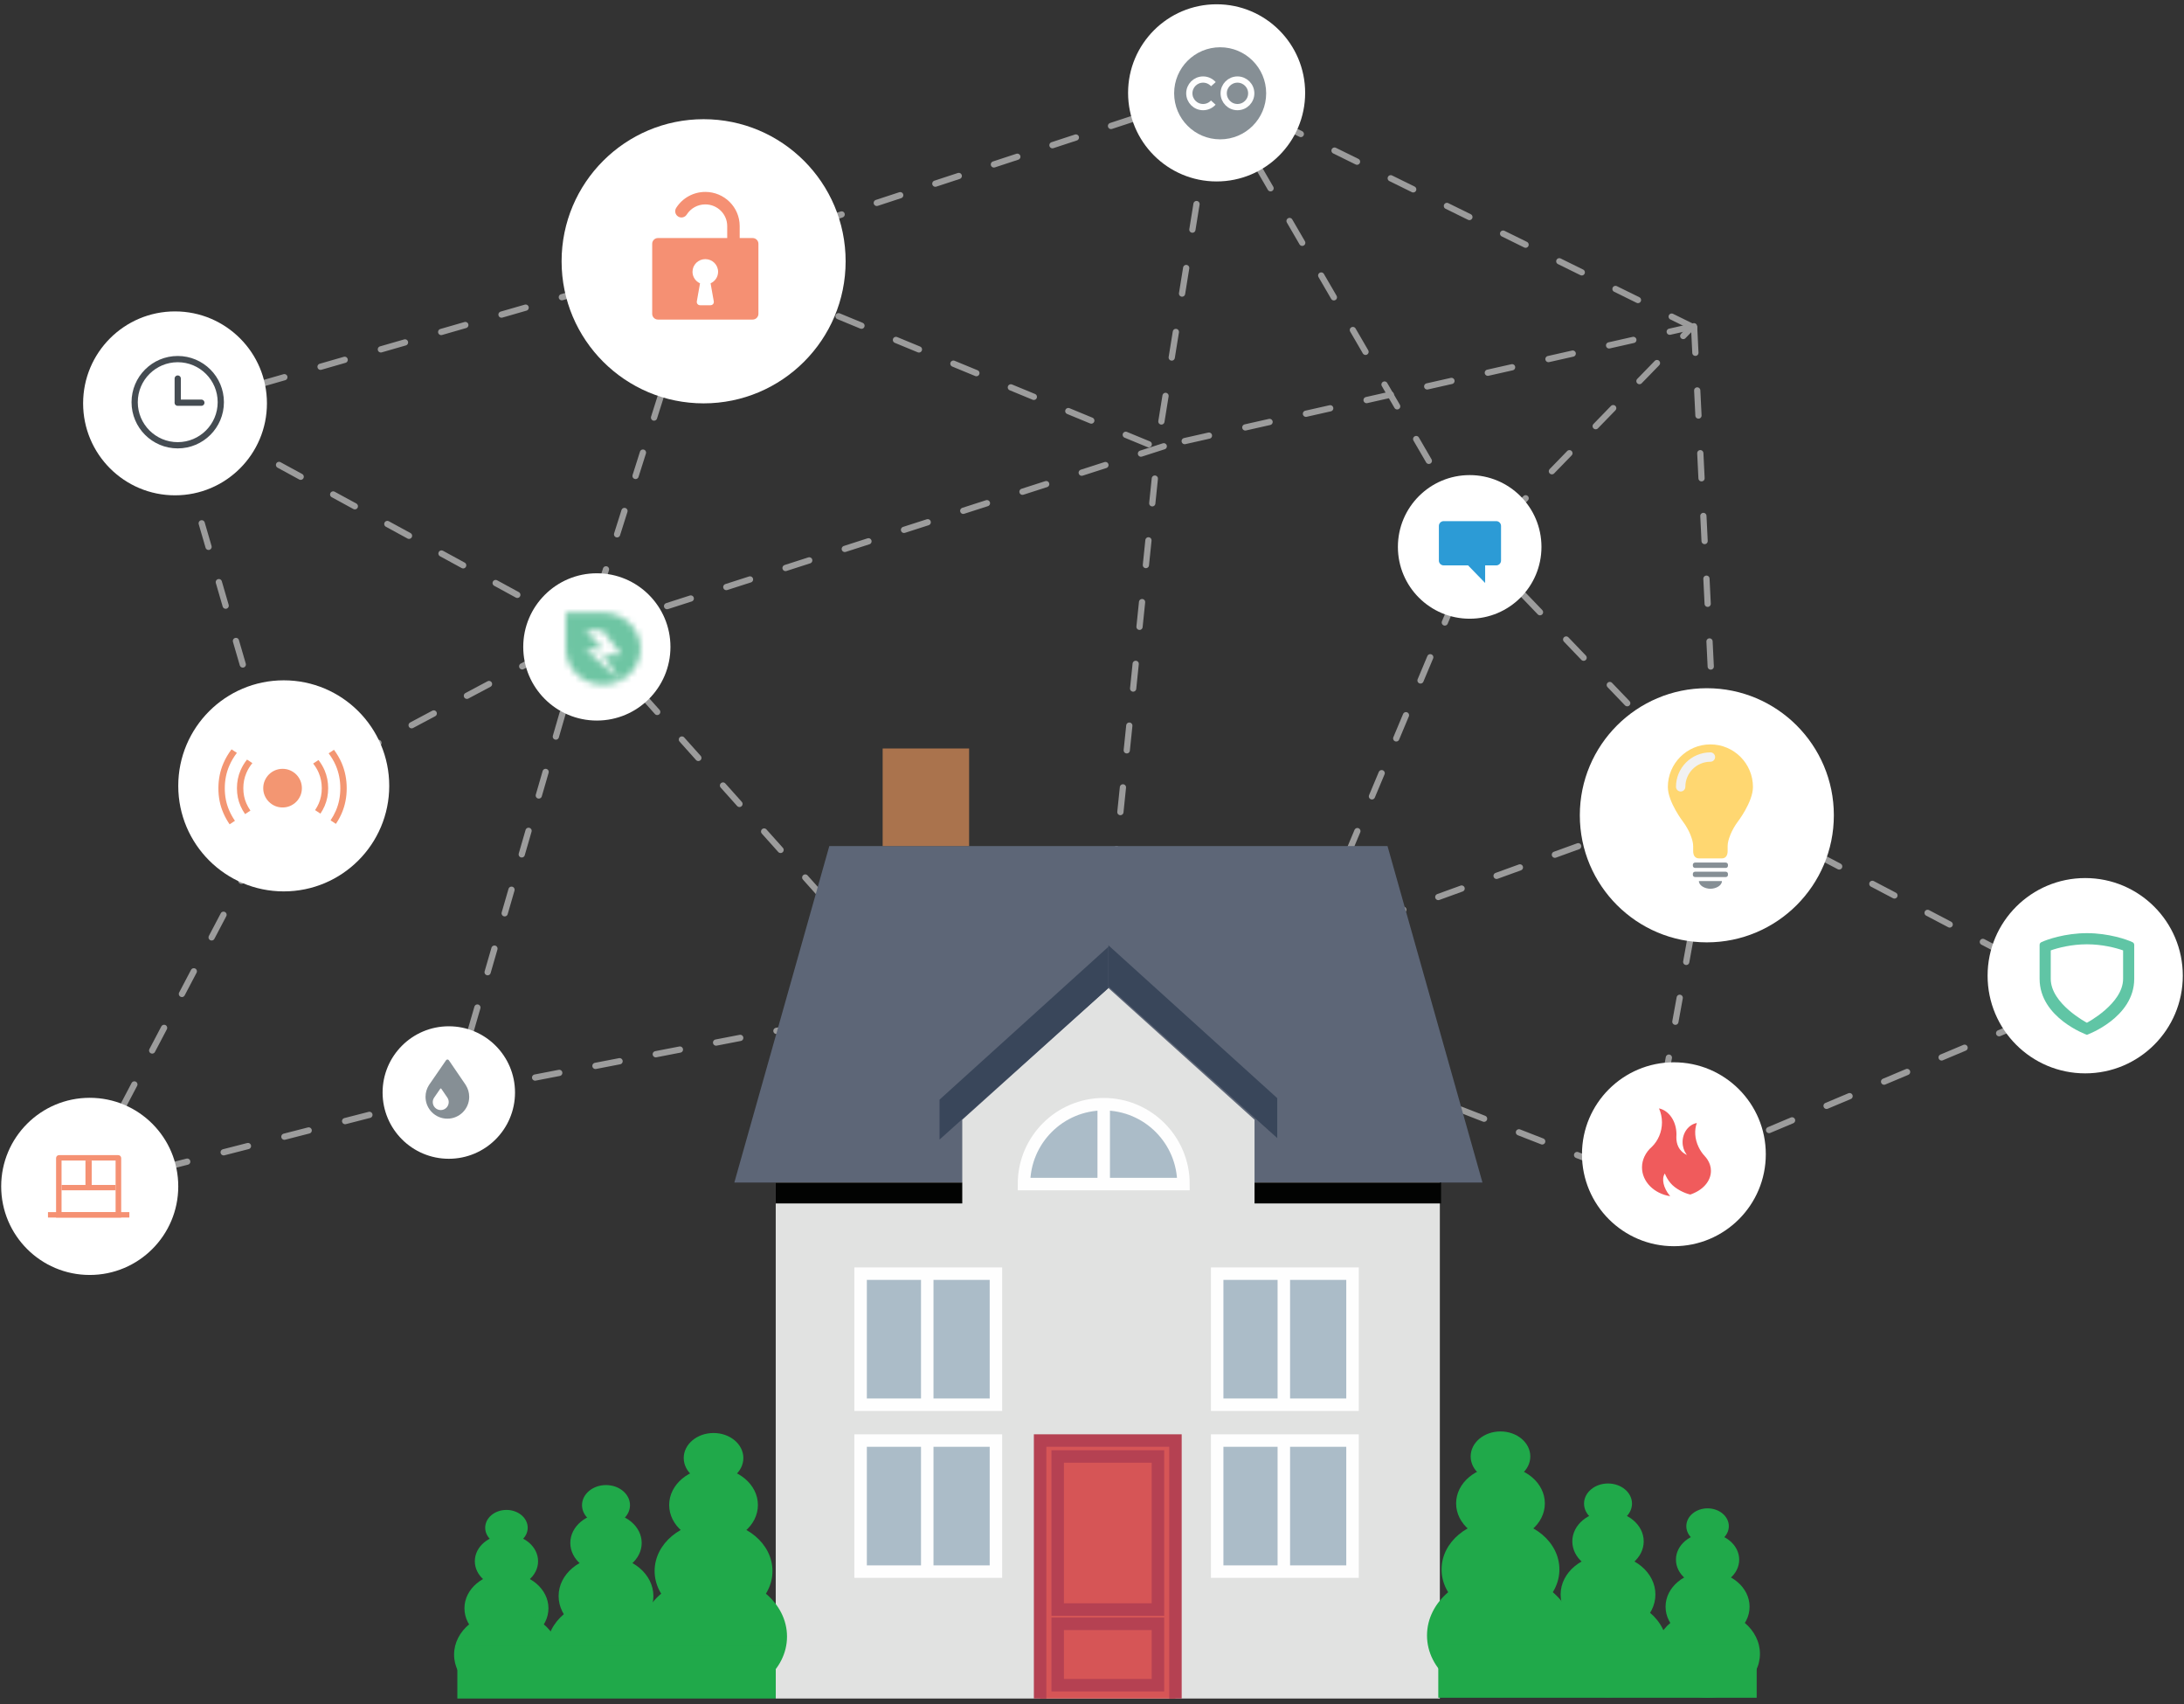 <?xml version="1.0" encoding="UTF-8" standalone="no"?>
<svg width="350px" height="273px" viewBox="0 0 350 273" version="1.1" xmlns="http://www.w3.org/2000/svg" xmlns:xlink="http://www.w3.org/1999/xlink">
    <rect x="0" y="0" width="350" height="273" fill="#333333" stroke="none"/>
    <!-- Generator: Sketch 40.1 (33804) - http://www.bohemiancoding.com/sketch -->
    <title>house</title>
    <desc>Created with Sketch.</desc>
    <defs>
        <path d="M0.008,0.153 L0.008,5.615 C-0.075,7.189 0.499,8.79 1.746,9.992 C4.086,12.246 7.876,12.246 10.214,9.992 C12.552,7.74 12.552,4.085 10.214,1.832 C9.109,0.768 7.682,0.212 6.235,0.153 L0.008,0.153 L0.008,0.153 Z" id="path-1"></path>
        <polygon id="path-3" points="0.402 0.225 3.138 3.216 0.402 3.216 6.013 8.323 3.232 4.155 6.179 4.155 3.138 0.225"></polygon>
    </defs>
    <g id="FTUE-v3" stroke="none" stroke-width="1" fill="none" fill-rule="evenodd">
        <g id="house">
            <g id="iot-lines" transform="translate(14, 15)" stroke="#FFFFFF" stroke-linecap="round" opacity="0.515">
                <path d="M3.883,165.681 L4.41,164.865" id="Stroke-1" style="mix-blend-mode: screen;"></path>
                <path d="M5.627,162.363 L31.281,113.555" id="Stroke-3" stroke-dasharray="4.095,6.142" style="mix-blend-mode: screen;"></path>
                <path d="M31.939,112.304 L32.466,111.488" id="Stroke-5" style="mix-blend-mode: screen;"></path>
                <path d="M14.567,55.93 L14.883,56.814" id="Stroke-8" style="mix-blend-mode: screen;"></path>
                <path d="M15.582,59.417 L30.356,110.176" id="Stroke-10" stroke-dasharray="3.926,5.889" style="mix-blend-mode: screen;"></path>
                <polyline id="Stroke-12" style="mix-blend-mode: screen;" points="30.735 111.477 30.992 112.361 31.805 111.929"></polyline>
                <path d="M34.251,110.626 L77.882,87.389" id="Stroke-14" stroke-dasharray="4.014,6.022" style="mix-blend-mode: screen;"></path>
                <polyline id="Stroke-16" style="mix-blend-mode: screen;" points="79.105 86.737 79.918 86.305 79.662 87.189"></polyline>
                <path d="M78.907,89.796 L59.148,158.009" id="Stroke-18" stroke-dasharray="3.93,5.895" style="mix-blend-mode: screen;"></path>
                <polyline id="Stroke-20" style="mix-blend-mode: screen;" points="58.77 159.313 58.514 160.197 57.622 160.426"></polyline>
                <path d="M54.934,161.116 L2.519,174.569" id="Stroke-22" stroke-dasharray="4.019,6.029" style="mix-blend-mode: screen;"></path>
                <path d="M1.175,174.914 L0.283,175.195" id="Stroke-24" style="mix-blend-mode: screen;"></path>
                <path d="M14.483,50.414 L15.367,50.1" id="Stroke-27" style="mix-blend-mode: screen;"></path>
                <path d="M18.037,49.331 L96.801,26.633" id="Stroke-29" stroke-dasharray="4.024,6.036" style="mix-blend-mode: screen;"></path>
                <polyline id="Stroke-31" style="mix-blend-mode: screen;" points="98.136 26.249 99.02 25.994 98.742 26.872"></polyline>
                <path d="M97.924,29.455 L80.605,84.135" id="Stroke-33" stroke-dasharray="3.924,5.886" style="mix-blend-mode: screen;"></path>
                <polyline id="Stroke-35" style="mix-blend-mode: screen;" points="80.196 85.427 79.918 86.305 80.792 86.018"></polyline>
                <path d="M83.41,85.16 L172.5,56.5" id="Stroke-37" stroke-dasharray="3.989,5.983" style="mix-blend-mode: screen;"></path>
                <path d="M172.122,52.525 L180.276,2.053" id="Stroke-41" stroke-dasharray="4.151,6.227" style="mix-blend-mode: screen;"></path>
                <path d="M177.185,0.867 L100.73,25.972" id="Stroke-45" stroke-dasharray="3.951,5.926" style="mix-blend-mode: screen;"></path>
                <polyline id="Stroke-47" style="mix-blend-mode: screen;" points="99.435 26.397 98.56 26.685 99.413 27.03"></polyline>
                <path d="M101.962,28.064 L171.328,56.688 C199.689,50.295 258.043,37.139 258.043,37.139" id="Stroke-49" stroke-dasharray="3.984,5.976" style="mix-blend-mode: screen;"></path>
                <path d="M257.5,37.5 L182.744,0.699" id="Stroke-53" stroke-dasharray="4.015,6.022" style="mix-blend-mode: screen;"></path>
                <polyline id="Stroke-57" stroke-dasharray="4.04,6.06" style="mix-blend-mode: screen;" points="182.515 2.938 223.329 73.209 259.444 110.876"></polyline>
                <polyline id="Stroke-59" style="mix-blend-mode: screen;" points="260.409 111.882 261.046 112.547 260.882 113.453"></polyline>
                <path d="M260.402,116.101 L250.235,172.145" id="Stroke-61" stroke-dasharray="3.897,5.845" style="mix-blend-mode: screen;"></path>
                <path d="M250.033,173.468 L249.831,174.374" id="Stroke-63" style="mix-blend-mode: screen;"></path>
                <path d="M18.83,53.009 L19.638,53.55" id="Stroke-66" style="mix-blend-mode: screen;"></path>
                <polyline id="Stroke-68" stroke-dasharray="3.954,5.931" style="mix-blend-mode: screen;" points="22.035 54.756 79.918 86.305 119.993 131.119"></polyline>
                <path d="M120.903,132.136 L121.517,132.822" id="Stroke-70" style="mix-blend-mode: screen;"></path>
                <path d="M58.514,160.237 L59.418,160.022" id="Stroke-73" style="mix-blend-mode: screen;"></path>
                <polyline id="Stroke-75" stroke-dasharray="3.939,5.908" style="mix-blend-mode: screen;" points="62.088 159.506 114.249 149.422 186.585 153.025"></polyline>
                <polyline id="Stroke-77" style="mix-blend-mode: screen;" points="187.943 153.093 188.862 153.139 189.218 152.29"></polyline>
                <polyline id="Stroke-79" stroke-dasharray="4.027,6.041" style="mix-blend-mode: screen;" points="190.293 149.725 222.381 73.184 257.17 37.37"></polyline>
                <path d="M257.5,37.5 L261.061,110.236" id="Stroke-83" stroke-dasharray="4.026,6.039" style="mix-blend-mode: screen;"></path>
                <polyline id="Stroke-85" style="mix-blend-mode: screen;" points="261.052 111.626 261.047 112.547 260.181 112.861"></polyline>
                <path d="M257.601,113.797 L164.283,147.657" id="Stroke-87" stroke-dasharray="3.975,5.963" style="mix-blend-mode: screen;"></path>
                <polyline id="Stroke-89" style="mix-blend-mode: screen;" points="162.993 148.126 162.128 148.44 162.217 147.523"></polyline>
                <path d="M162.482,144.788 L171.5,57.5" id="Stroke-91" stroke-dasharray="3.979,5.968" style="mix-blend-mode: screen;"></path>
                <polyline id="Stroke-96" stroke-dasharray="4,6" style="mix-blend-mode: screen;" points="250.688 162.312 249.831 174.374 204.928 156.855"></polyline>
                <polyline id="Stroke-98" stroke-dasharray="4,6" style="mix-blend-mode: screen;" points="260.285 169.924 320.396 144.633 260.326 113.096"></polyline>
            </g>
            <g id="Group-13" transform="translate(28, 108)">
                <path d="M17.472,0.995 C26.809,0.995 34.377,8.565 34.377,17.903 C34.377,27.241 26.809,34.811 17.472,34.811 C8.136,34.811 0.567,27.241 0.567,17.903 C0.567,8.565 8.136,0.995 17.472,0.995" id="Fill-162" fill="#FFFFFF"></path>
                <g id="Page-1" transform="translate(7, 12)" fill="#F39672">
                    <path d="M12.474,4.079 C12.19,3.796 11.858,3.574 11.485,3.414 C11.109,3.255 10.711,3.175 10.291,3.175 C9.86,3.175 9.458,3.255 9.081,3.414 C8.704,3.574 8.377,3.796 8.093,4.079 C7.81,4.362 7.588,4.694 7.429,5.066 C7.265,5.442 7.185,5.845 7.185,6.275 C7.185,6.709 7.265,7.107 7.429,7.479 C7.588,7.846 7.81,8.174 8.093,8.458 C8.377,8.741 8.704,8.966 9.081,9.126 C9.458,9.286 9.86,9.365 10.291,9.365 C10.711,9.365 11.109,9.286 11.485,9.126 C11.858,8.966 12.19,8.741 12.474,8.458 C12.757,8.174 12.978,7.846 13.138,7.479 C13.298,7.107 13.378,6.709 13.378,6.275 C13.378,5.845 13.298,5.442 13.138,5.066 C12.978,4.694 12.757,4.362 12.474,4.079" id="Fill-1"></path>
                    <path d="M16.039,1.765 L15.183,2.33 C15.544,2.779 15.847,3.279 16.082,3.826 C16.403,4.585 16.567,5.411 16.567,6.281 C16.567,7.164 16.408,7.963 16.084,8.72 C15.919,9.098 15.722,9.455 15.495,9.79 L16.35,10.354 C16.61,9.971 16.835,9.56 17.024,9.125 C17.405,8.237 17.591,7.306 17.591,6.281 C17.591,5.273 17.4,4.313 17.024,3.425 C16.764,2.819 16.43,2.267 16.039,1.765" id="Fill-3"></path>
                    <path d="M5.444,2.257 L4.588,1.692 C4.17,2.212 3.819,2.791 3.547,3.422 C3.165,4.301 2.971,5.262 2.971,6.281 C2.971,7.317 3.16,8.249 3.547,9.128 C3.748,9.589 3.994,10.023 4.276,10.428 L5.132,9.863 C4.881,9.507 4.663,9.126 4.486,8.718 C4.156,7.97 3.995,7.172 3.995,6.281 C3.995,5.404 4.16,4.58 4.488,3.829 C4.737,3.25 5.057,2.726 5.444,2.257" id="Fill-5"></path>
                    <path d="M2.962,0.618 L2.107,0.055 C1.595,0.729 1.155,1.465 0.81,2.267 C0.273,3.5 0,4.852 0,6.285 C0,7.743 0.265,9.053 0.81,10.288 C1.084,10.917 1.415,11.51 1.797,12.065 L2.652,11.5 C2.302,10.994 1.999,10.453 1.748,9.878 C1.261,8.773 1.024,7.598 1.024,6.285 C1.024,4.993 1.268,3.779 1.75,2.673 C2.072,1.925 2.482,1.243 2.962,0.618" id="Fill-7"></path>
                    <path d="M19.766,2.269 C19.432,1.493 19.01,0.781 18.522,0.126 L17.667,0.69 C18.122,1.294 18.515,1.951 18.824,2.671 C19.298,3.789 19.538,5.005 19.538,6.285 C19.538,7.586 19.305,8.763 18.826,9.88 C18.588,10.427 18.304,10.943 17.976,11.428 L18.83,11.993 C19.191,11.458 19.504,10.889 19.766,10.286 C20.302,9.037 20.562,7.728 20.562,6.285 C20.562,4.867 20.295,3.517 19.766,2.269" id="Fill-10"></path>
                </g>
            </g>
            <g id="Group-15" transform="translate(89, 19)">
                <path d="M23.759,0.096 C36.328,0.096 46.517,10.288 46.517,22.86 C46.517,35.431 36.328,45.623 23.759,45.623 C11.189,45.623 0.999,35.431 0.999,22.86 C0.999,10.288 11.189,0.096 23.759,0.096" id="Fill-163" fill="#FFFFFF"></path>
                <path d="M27.54,19.137 L16.439,19.137 C15.932,19.137 15.518,19.551 15.518,20.057 L15.518,31.278 C15.518,31.785 15.932,32.199 16.439,32.199 L31.621,32.199 C32.128,32.199 32.542,31.785 32.542,31.278 L32.542,20.057 C32.542,19.551 32.128,19.137 31.621,19.137 L29.54,19.137 L29.54,16.944 L28.54,16.944 L27.54,16.944 L27.54,17.215 L28.54,17.215 L29.54,17.215 C29.54,14.193 27.071,11.747 24.03,11.747 C22.114,11.747 20.365,12.727 19.363,14.308 C19.067,14.774 19.206,15.392 19.672,15.688 C20.139,15.983 20.757,15.845 21.052,15.378 C21.69,14.371 22.805,13.747 24.03,13.747 C25.971,13.747 27.54,15.302 27.54,17.215 L29.54,17.215 L29.54,16.944 L27.54,16.944 L27.54,19.137 Z M26.08,24.546 C26.08,23.424 25.161,22.515 24.03,22.515 C22.897,22.515 21.979,23.424 21.979,24.546 C21.979,25.367 22.474,26.071 23.183,26.391 L22.674,29.265 C22.612,29.617 22.855,29.905 23.216,29.905 L24.843,29.905 C25.204,29.905 25.448,29.617 25.385,29.265 L24.876,26.391 C25.585,26.07 26.08,25.367 26.08,24.546 Z" id="Combined-Shape" fill="#F59073"></path>
            </g>
            <g id="Group-24" transform="translate(13, 49)">
                <path d="M15.049,0.891 C23.184,0.891 29.779,7.487 29.779,15.623 C29.779,23.76 23.184,30.356 15.049,30.356 C6.914,30.356 0.32,23.76 0.32,15.623 C0.32,7.487 6.914,0.891 15.049,0.891" id="Fill-173" fill="#FFFFFF"></path>
                <g id="Group-23" transform="translate(8, 8)" stroke="#454C52">
                    <path d="M7.483,3.649 L7.483,7.435" id="Stroke-174" stroke-linecap="round"></path>
                    <path d="M7.483,7.518 L11.268,7.518" id="Stroke-175" stroke-linecap="round"></path>
                    <path d="M0.58,7.435 C0.58,11.247 3.67,14.338 7.482,14.338 C11.294,14.338 14.385,11.247 14.385,7.435 C14.385,3.622 11.294,0.531 7.482,0.531 C3.67,0.531 0.58,3.622 0.58,7.435 L0.58,7.435 Z" id="Stroke-176"></path>
                </g>
            </g>
            <g id="Group-7" transform="translate(0, 175)">
                <path d="M0.19,15.073 C0.19,7.235 6.542,0.881 14.378,0.881 C22.215,0.881 28.567,7.235 28.567,15.073 C28.567,22.911 22.215,29.264 14.378,29.264 C6.542,29.264 0.19,22.911 0.19,15.073" id="Fill-177" fill="#FFFFFF"></path>
                <path d="M14.204,14.629 C14.53,14.629 14.794,14.894 14.794,15.22 C14.794,15.546 14.53,15.81 14.204,15.81 C13.878,15.81 13.614,15.546 13.614,15.22 C13.614,14.894 13.878,14.629 14.204,14.629" id="Fill-209" fill="#FEFEFE"></path>
                <g id="Window" transform="translate(7.465, 9.716)">
                    <polygon id="Fill-211" fill="#F59173" points="0.224 10.349 13.267 10.349 13.267 9.479 0.224 9.479"></polygon>
                    <path d="M2.398,9.479 L11.061,9.479 L11.061,1.215 L2.398,1.215 L2.398,9.479 Z M11.484,0.348 L1.996,0.348 C1.734,0.348 1.522,0.56 1.522,0.822 L1.522,10.348 L11.957,10.348 L11.957,0.821 C11.957,0.56 11.745,0.348 11.484,0.348 L11.484,0.348 Z" id="Fill-213" fill="#F59173"></path>
                    <path d="M6.73,1.215 L6.73,5.423" id="Stroke-214" stroke="#F59173"></path>
                    <polygon id="Fill-215" fill="#F59173" points="2.398 5.983 11.061 5.983 11.061 5.127 2.398 5.127"></polygon>
                </g>
            </g>
            <g id="Group-22" transform="translate(180, 0)">
                <g id="Group-16">
                    <path d="M0.782,14.878 C0.782,7.04 7.134,0.686 14.97,0.686 C22.807,0.686 29.159,7.04 29.159,14.878 C29.159,22.715 22.807,29.069 14.97,29.069 C7.134,29.069 0.782,22.715 0.782,14.878 L0.782,14.878 Z" id="Fill-102" fill="#FFFFFF"></path>
                    <g id="CO" transform="translate(8.855, 12.361)" stroke="#FEFEFE">
                        <path d="M10.665,2.591 C10.665,3.81 9.676,4.799 8.457,4.799 C7.238,4.799 6.249,3.81 6.249,2.591 C6.249,1.371 7.238,0.383 8.457,0.383 C9.676,0.383 10.665,1.371 10.665,2.591 L10.665,2.591 Z" id="Stroke-221"></path>
                        <path d="M4.582,4.076 C4.179,4.52 3.596,4.799 2.949,4.799 C1.73,4.799 0.741,3.81 0.741,2.591 C0.741,1.371 1.73,0.383 2.949,0.383 C3.605,0.383 4.194,0.669 4.598,1.123" id="Stroke-222"></path>
                    </g>
                </g>
                <g id="Group-2" transform="translate(8, 7)">
                    <path d="M14.912,7.948 C14.912,12.022 11.611,15.324 7.538,15.324 C3.465,15.324 0.163,12.022 0.163,7.948 C0.163,3.874 3.465,0.572 7.538,0.572 C11.611,0.572 14.912,3.874 14.912,7.948" id="Fill-220" fill="#868F95"></path>
                    <g id="CO" transform="translate(1.855, 5.361)" stroke="#FEFEFE">
                        <path d="M10.665,2.591 C10.665,3.81 9.676,4.799 8.457,4.799 C7.238,4.799 6.249,3.81 6.249,2.591 C6.249,1.371 7.238,0.383 8.457,0.383 C9.676,0.383 10.665,1.371 10.665,2.591 L10.665,2.591 Z" id="Stroke-221"></path>
                        <path d="M4.582,4.076 C4.179,4.52 3.596,4.799 2.949,4.799 C1.73,4.799 0.741,3.81 0.741,2.591 C0.741,1.371 1.73,0.383 2.949,0.383 C3.605,0.383 4.194,0.669 4.598,1.123" id="Stroke-222"></path>
                    </g>
                </g>
            </g>
            <g id="Group-9" transform="translate(318, 140)">
                <path d="M31.809,16.32 C31.809,24.96 24.806,31.965 16.167,31.965 C7.528,31.965 0.525,24.96 0.525,16.32 C0.525,7.679 7.528,0.675 16.167,0.675 C24.806,0.675 31.809,7.679 31.809,16.32 Z" id="Fill-172" fill="#FFFFFF"></path>
                <path d="M9.122,10.957 C8.96,11.036 8.86,11.199 8.86,11.379 L8.86,16.819 C8.86,23.09 16.442,25.79 16.442,25.79 C16.442,25.79 24.024,23.066 24.024,16.819 L24.024,11.384 C24.024,11.2 23.923,11.035 23.758,10.955 C22.879,10.529 19.924,9.502 16.442,9.502 C12.955,9.502 9.996,10.533 9.122,10.957 Z M22.24,12.265 L22.24,16.819 C22.24,20.808 16.44,23.855 16.44,23.855 C16.44,23.855 10.645,20.822 10.645,16.819 L10.645,12.265 C11.808,11.855 13.967,11.287 16.442,11.287 C18.92,11.287 21.079,11.856 22.24,12.265 Z" id="Arming" fill="#60C5A5"></path>
            </g>
            <g id="Group-14" transform="translate(83, 91)">
                <path d="M12.648,0.846 C19.163,0.846 24.444,6.128 24.444,12.643 C24.444,19.159 19.163,24.441 12.648,24.441 C6.134,24.441 0.853,19.159 0.853,12.643 C0.853,6.128 6.134,0.846 12.648,0.846" id="Fill-168" fill="#FFFFFF"></path>
                <g id="EcoSaver" transform="translate(7.232, 6.333)">
                    <g id="Group-227" transform="translate(0.445, 0.677)">
                        <mask id="mask-2" fill="white">
                            <use xlink:href="#path-1"></use>
                        </mask>
                        <g id="Clip-226"></g>
                        <polygon id="Fill-225" fill="#6EC5A3" mask="url(#mask-2)" points="-1.101 12.784 13.067 12.784 13.067 -0.947 -1.101 -0.947"></polygon>
                    </g>
                    <g id="Group-230" transform="translate(3.207, 3.439)">
                        <mask id="mask-4" fill="white">
                            <use xlink:href="#path-3"></use>
                        </mask>
                        <g id="Clip-229"></g>
                        <polygon id="Fill-228" fill="#FEFEFE" mask="url(#mask-4)" points="-0.698 9.424 7.28 9.424 7.28 -0.876 -0.698 -0.876"></polygon>
                    </g>
                </g>
            </g>
            <g id="Group-11" transform="translate(61, 164)">
                <path d="M10.924,0.422 C16.784,0.422 21.534,5.174 21.534,11.035 C21.534,16.896 16.784,21.648 10.924,21.648 C5.064,21.648 0.313,16.896 0.313,11.035 C0.313,5.174 5.064,0.422 10.924,0.422" id="Fill-169" fill="#FFFFFF"></path>
                <path d="M9.633,13.847 C8.927,13.847 8.353,13.274 8.353,12.568 C8.353,12.316 8.428,12.082 8.553,11.884 C8.554,11.882 8.554,11.881 8.555,11.879 L8.562,11.87 C8.571,11.855 8.581,11.842 8.591,11.827 L9.557,10.425 C9.597,10.368 9.681,10.368 9.72,10.425 L10.713,11.879 C10.716,11.884 10.717,11.888 10.718,11.891 C10.84,12.088 10.912,12.319 10.912,12.568 C10.912,13.274 10.34,13.847 9.633,13.847 M13.661,9.873 C13.658,9.863 13.657,9.855 13.647,9.84 L10.931,5.862 C10.824,5.705 10.593,5.705 10.486,5.861 L7.842,9.699 C7.814,9.737 7.787,9.775 7.762,9.814 L7.744,9.84 C7.741,9.845 7.742,9.847 7.739,9.851 C7.396,10.393 7.194,11.034 7.194,11.723 C7.194,13.657 8.761,15.224 10.694,15.224 C12.626,15.224 14.194,13.657 14.194,11.723 C14.194,11.043 13.996,10.41 13.661,9.873" id="Fill-231" fill="#868F95"></path>
            </g>
            <g id="Group-10" transform="translate(253, 170)">
                <path d="M15.251,0.192 C23.387,0.192 29.981,6.787 29.981,14.924 C29.981,23.061 23.387,29.656 15.251,29.656 C7.117,29.656 0.522,23.061 0.522,14.924 C0.522,6.787 7.117,0.192 15.251,0.192" id="Fill-178" fill="#FFFFFF"></path>
                <path d="M14.602,21.574 C13.555,20.317 13.243,18.816 13.801,18.009 C14.006,18.533 14.303,19.053 14.706,19.537 C15.482,20.469 16.936,21.172 17.873,21.376 L17.884,21.375 C19.829,20.734 21.189,19.279 21.189,17.583 C21.189,16.921 20.98,16.298 20.611,15.745 C20.492,15.566 20.356,15.394 20.205,15.231 L20.205,15.227 C19.822,14.822 19.484,14.337 19.219,13.786 C18.573,12.442 18.512,11.018 18.931,9.916 C17.635,10.159 16.645,11.434 16.645,12.975 C16.645,13.718 16.875,14.399 17.258,14.933 L17.364,15.051 C17.355,15.047 17.349,15.042 17.34,15.038 C15.961,14.39 15.647,13.195 15.647,12.225 L15.662,11.723 C15.662,9.638 14.453,7.912 12.867,7.577 C13.165,8.257 13.341,9.011 13.341,9.813 C13.341,11.359 12.715,12.763 11.727,13.729 L11.726,13.729 C11.214,14.172 10.808,14.704 10.533,15.291 C10.283,15.828 10.141,16.411 10.141,17.024 C10.141,19.329 12.092,21.243 14.664,21.645 L14.602,21.574 Z" id="Fill-233" fill="#F05B5C"></path>
            </g>
            <g id="Group-20" transform="translate(224, 76)">
                <g id="Group-19">
                    <path d="M0.022,11.62 C0.022,5.267 5.173,0.115 11.525,0.115 C17.878,0.115 23.029,5.267 23.029,11.62 C23.029,17.975 17.878,23.125 11.525,23.125 C5.173,23.125 0.022,17.975 0.022,11.62" id="Fill-170" fill="#FFFFFF"></path>
                    <path d="M16.55,8.259 L16.55,13.814 C16.55,14.235 16.205,14.581 15.783,14.581 L14.004,14.581 L14.004,17.4 L11.269,14.581 L7.358,14.581 C6.936,14.581 6.59,14.235 6.59,13.814 L6.59,8.259 C6.59,7.837 6.936,7.492 7.358,7.492 L15.783,7.492 C16.205,7.492 16.55,7.837 16.55,8.259" id="Messages" fill="#2C9BD6"></path>
                </g>
            </g>
            <g id="Group-8" transform="translate(253, 110)">
                <path d="M20.532,0.26 C31.774,0.26 40.886,9.375 40.886,20.619 C40.886,31.862 31.774,40.977 20.532,40.977 C9.29,40.977 0.177,31.862 0.177,20.619 C0.177,9.375 9.29,0.26 20.532,0.26" id="Fill-171" fill="#FFFFFF"></path>
                <g id="Group-6" transform="translate(14, 9)">
                    <path d="M7.103,0.263 C3.337,0.263 0.284,3.316 0.284,7.083 C0.284,9.504 2.751,12.697 2.751,12.697 C3.136,13.194 3.639,14.079 3.87,14.664 L3.923,14.801 C4.154,15.385 4.342,15.984 4.342,16.59 L4.342,16.762 L4.342,17.38 C4.342,18.009 4.631,18.523 5.259,18.523 L8.951,18.523 C9.58,18.523 9.863,18.009 9.863,17.38 L9.863,16.738 L9.863,16.578 C9.863,15.979 10.052,15.385 10.282,14.801 L10.336,14.664 C10.566,14.079 11.07,13.194 11.453,12.697 C11.453,12.697 13.922,9.504 13.922,7.083 C13.922,3.316 10.869,0.263 7.103,0.263 L7.103,0.263 Z" id="Fill-199" fill="#FFD771"></path>
                    <path d="M9.547,19.193 L4.657,19.193 C4.456,19.193 4.291,19.344 4.291,19.528 L4.291,19.711 C4.291,19.898 4.456,20.049 4.657,20.049 L9.567,20.049 C9.767,20.049 9.914,19.898 9.914,19.711 L9.914,19.528 C9.914,19.344 9.748,19.193 9.547,19.193" id="Fill-201" fill="#868F95"></path>
                    <path d="M7.104,23.388 C7.965,23.388 8.951,22.894 8.951,22.156 L5.259,22.156 C5.259,22.894 6.244,23.388 7.104,23.388" id="Fill-203" fill="#868F95"></path>
                    <path d="M9.547,20.656 L4.657,20.656 C4.456,20.656 4.291,20.808 4.291,20.991 L4.291,21.178 C4.291,21.361 4.456,21.513 4.657,21.513 L9.567,21.513 C9.767,21.513 9.914,21.361 9.914,21.178 L9.914,20.991 C9.914,20.808 9.748,20.656 9.547,20.656" id="Fill-205" fill="#868F95"></path>
                    <path d="M2.338,7.056 C2.338,4.423 4.472,2.288 7.105,2.288" id="Stroke-207" stroke="#F1F1F2" stroke-width="1.5" stroke-linecap="round"></path>
                </g>
            </g>
            <g id="House" transform="translate(72, 119)">
                <polygon id="Fill-107" fill="#5D6677" points="150.356 16.545 60.903 16.545 45.68 70.46 105.375 70.46 105.883 70.46 165.576 70.46"></polygon>
                <polygon id="Fill-108" fill="#AA734D" points="69.452 16.544 83.305 16.544 83.305 0.916 69.452 0.916"></polygon>
                <polyline id="Fill-109" fill="#E1E2E1" points="129.047 97.901 129.047 60.393 105.628 39.295 82.21 60.393 82.21 97.901"></polyline>
                <polygon id="Fill-110" fill="#39465A" points="105.628 32.683 78.569 57.174 78.569 63.571 105.628 39.295"></polygon>
                <polygon id="Fill-111" fill="#39465A" points="105.628 32.445 132.687 56.936 132.687 63.332 105.628 39.056"></polygon>
                <polygon id="Fill-112" fill="#E1E2E1" points="52.316 153.124 158.744 153.124 158.744 70.46 52.316 70.46"></polygon>
                <polygon id="Fill-113" fill="#020302" points="52.316 73.805 82.21 73.805 82.21 70.46 52.316 70.46"></polygon>
                <polygon id="Fill-114" fill="#020302" points="129.047 73.805 158.94 73.805 158.94 70.46 129.047 70.46"></polygon>
                <polygon id="Fill-115" fill="#ABBCC8" points="65.917 106.054 87.605 106.054 87.605 85.053 65.917 85.053"></polygon>
                <polygon id="Stroke-116" stroke="#FEFEFE" stroke-width="2" points="65.917 106.054 87.605 106.054 87.605 85.053 65.917 85.053"></polygon>
                <path d="M76.598,85.053 L76.598,106.054" id="Stroke-117" stroke="#FEFEFE" stroke-width="2"></path>
                <path d="M47.128,114.59 C47.128,116.805 44.989,118.599 42.349,118.599 C39.71,118.599 37.571,116.805 37.571,114.59 C37.571,112.377 39.71,110.584 42.349,110.584 C44.989,110.584 47.128,112.377 47.128,114.59" id="Fill-137" fill="#20A94A"></path>
                <polygon id="Fill-118" fill="#ABBCC8" points="65.917 132.793 87.605 132.793 87.605 111.793 65.917 111.793"></polygon>
                <polygon id="Stroke-119" stroke="#FEFEFE" stroke-width="2" points="65.917 132.793 87.605 132.793 87.605 111.793 65.917 111.793"></polygon>
                <path d="M76.598,111.793 L76.598,132.793" id="Stroke-120" stroke="#FEFEFE" stroke-width="2"></path>
                <g id="Group-123" transform="translate(94.488, 111.629)">
                    <polyline id="Fill-121" fill="#D65556" points="0.196 41.495 0.196 0.162 21.885 0.162 21.885 41.495"></polyline>
                    <polyline id="Stroke-122" stroke="#B54152" stroke-width="2" points="0.196 41.495 0.196 0.162 21.885 0.162 21.885 41.495"></polyline>
                </g>
                <polygon id="Fill-124" fill="#ABBCC8" points="123.06 106.054 144.749 106.054 144.749 85.053 123.06 85.053"></polygon>
                <polygon id="Stroke-125" stroke="#FEFEFE" stroke-width="2" points="123.06 106.054 144.749 106.054 144.749 85.053 123.06 85.053"></polygon>
                <path d="M133.742,85.053 L133.742,106.054" id="Stroke-126" stroke="#FEFEFE" stroke-width="2"></path>
                <polygon id="Fill-127" fill="#ABBCC8" points="123.06 132.793 144.749 132.793 144.749 111.793 123.06 111.793"></polygon>
                <polygon id="Stroke-128" stroke="#FEFEFE" stroke-width="2" points="123.06 132.793 144.749 132.793 144.749 111.793 123.06 111.793"></polygon>
                <path d="M133.742,111.793 L133.742,132.793" id="Stroke-129" stroke="#FEFEFE" stroke-width="2"></path>
                <path d="M92.098,70.698 C92.098,63.632 97.82,57.905 104.878,57.905 C111.936,57.905 117.659,63.632 117.659,70.698 L92.098,70.698 Z" id="Fill-130" fill="#ABBCC8"></path>
                <path d="M92.098,70.698 C92.098,63.632 97.82,57.905 104.878,57.905 C111.936,57.905 117.659,63.632 117.659,70.698 L92.098,70.698 L92.098,70.698 Z" id="Stroke-131" stroke="#FEFEFE" stroke-width="2"></path>
                <path d="M104.878,57.905 L104.878,70.46" id="Stroke-132" stroke="#FEFEFE" stroke-width="2"></path>
                <polygon id="Fill-133" fill="#D65556" points="97.501 138.868 113.568 138.868 113.568 114.343 97.501 114.343"></polygon>
                <polygon id="Stroke-134" stroke="#B54152" stroke-width="2" points="97.501 138.868 113.568 138.868 113.568 114.343 97.501 114.343"></polygon>
                <polygon id="Fill-135" fill="#D65556" points="97.501 150.986 113.568 150.986 113.568 141.152 97.501 141.152"></polygon>
                <polygon id="Stroke-136" stroke="#B54152" stroke-width="2" points="97.501 150.986 113.568 150.986 113.568 141.152 97.501 141.152"></polygon>
                <path d="M49.46,122.115 C49.46,125.409 46.276,128.078 42.348,128.078 C38.422,128.078 35.239,125.409 35.239,122.115 C35.239,118.821 38.422,116.154 42.348,116.154 C46.276,116.154 49.46,118.821 49.46,122.115" id="Fill-138" fill="#20A94A"></path>
                <path d="M51.793,132.693 C51.793,137.068 47.565,140.61 42.348,140.61 C37.134,140.61 32.907,137.068 32.907,132.693 C32.907,128.322 37.134,124.777 42.348,124.777 C47.565,124.777 51.793,128.322 51.793,132.693" id="Fill-139" fill="#20A94A"></path>
                <path d="M54.124,143.197 C54.124,148.61 48.853,152.996 42.348,152.996 C35.846,152.996 30.575,148.61 30.575,143.197 C30.575,137.786 35.846,133.401 42.348,133.401 C48.853,133.401 54.124,137.786 54.124,143.197" id="Fill-140" fill="#20A94A"></path>
                <path d="M28.96,122.145 C28.96,123.928 27.238,125.371 25.116,125.371 C22.994,125.371 21.273,123.928 21.273,122.145 C21.273,120.366 22.994,118.924 25.116,118.924 C27.238,118.924 28.96,120.366 28.96,122.145" id="Fill-141" fill="#20A94A"></path>
                <path d="M30.836,128.199 C30.836,130.849 28.276,132.996 25.115,132.996 C21.956,132.996 19.396,130.849 19.396,128.199 C19.396,125.551 21.956,123.404 25.115,123.404 C28.276,123.404 30.836,125.551 30.836,128.199" id="Fill-142" fill="#20A94A"></path>
                <path d="M32.712,136.709 C32.712,140.227 29.311,143.077 25.115,143.077 C20.92,143.077 17.521,140.227 17.521,136.709 C17.521,133.192 20.92,130.341 25.115,130.341 C29.311,130.341 32.712,133.192 32.712,136.709" id="Fill-143" fill="#20A94A"></path>
                <path d="M34.587,145.129 C34.587,149.483 30.347,153.01 25.115,153.01 C19.885,153.01 15.645,149.483 15.645,145.129 C15.645,140.777 19.885,137.249 25.115,137.249 C30.347,137.249 34.587,140.777 34.587,145.129" id="Fill-144" fill="#20A94A"></path>
                <path d="M12.568,125.761 C12.568,127.341 11.043,128.62 9.162,128.62 C7.281,128.62 5.756,127.341 5.756,125.761 C5.756,124.185 7.281,122.907 9.162,122.907 C11.043,122.907 12.568,124.185 12.568,125.761" id="Fill-145" fill="#20A94A"></path>
                <path d="M14.23,131.127 C14.23,133.474 11.961,135.376 9.161,135.376 C6.361,135.376 4.094,133.474 4.094,131.127 C4.094,128.78 6.361,126.877 9.161,126.877 C11.961,126.877 14.23,128.78 14.23,131.127" id="Fill-146" fill="#20A94A"></path>
                <path d="M15.893,138.666 C15.893,141.784 12.879,144.31 9.161,144.31 C5.444,144.31 2.431,141.784 2.431,138.666 C2.431,135.551 5.444,133.024 9.161,133.024 C12.879,133.024 15.893,135.551 15.893,138.666" id="Fill-147" fill="#20A94A"></path>
                <path d="M17.554,146.085 C17.554,149.905 13.797,153 9.161,153 C4.527,153 0.769,149.905 0.769,146.085 C0.769,142.266 4.527,139.171 9.161,139.171 C13.797,139.171 17.554,142.266 17.554,146.085" id="Fill-148" fill="#20A94A"></path>
                <polygon id="Fill-149" fill="#20A94A" points="1.293 153.124 52.316 153.124 52.316 144.644 1.293 144.644"></polygon>
                <path d="M163.683,114.338 C163.683,116.553 165.823,118.347 168.462,118.347 C171.101,118.347 173.241,116.553 173.241,114.338 C173.241,112.126 171.101,110.332 168.462,110.332 C165.823,110.332 163.683,112.126 163.683,114.338" id="Fill-150" fill="#20A94A"></path>
                <path d="M161.352,121.863 C161.352,125.157 164.535,127.826 168.463,127.826 C172.389,127.826 175.572,125.157 175.572,121.863 C175.572,118.57 172.389,115.902 168.463,115.902 C164.535,115.902 161.352,118.57 161.352,121.863" id="Fill-151" fill="#20A94A"></path>
                <path d="M159.019,132.44 C159.019,136.816 163.246,140.358 168.463,140.358 C173.677,140.358 177.904,136.816 177.904,132.44 C177.904,128.069 173.677,124.526 168.463,124.526 C163.246,124.526 159.019,128.069 159.019,132.44" id="Fill-152" fill="#20A94A"></path>
                <path d="M156.688,143.019 C156.688,148.472 161.958,152.891 168.463,152.891 C174.965,152.891 180.236,148.472 180.236,143.019 C180.236,137.567 174.965,133.149 168.463,133.149 C161.958,133.149 156.688,137.567 156.688,143.019" id="Fill-153" fill="#20A94A"></path>
                <path d="M181.852,121.893 C181.852,123.677 183.573,125.119 185.696,125.119 C187.818,125.119 189.539,123.677 189.539,121.893 C189.539,120.114 187.818,118.672 185.696,118.672 C183.573,118.672 181.852,120.114 181.852,121.893" id="Fill-154" fill="#20A94A"></path>
                <path d="M179.975,127.947 C179.975,130.597 182.535,132.744 185.696,132.744 C188.855,132.744 191.415,130.597 191.415,127.947 C191.415,125.299 188.855,123.152 185.696,123.152 C182.535,123.152 179.975,125.299 179.975,127.947" id="Fill-155" fill="#20A94A"></path>
                <path d="M178.099,136.456 C178.099,139.975 181.5,142.825 185.696,142.825 C189.891,142.825 193.29,139.975 193.29,136.456 C193.29,132.941 189.891,130.089 185.696,130.089 C181.5,130.089 178.099,132.941 178.099,136.456" id="Fill-156" fill="#20A94A"></path>
                <path d="M176.224,144.965 C176.224,149.352 180.464,152.906 185.696,152.906 C190.926,152.906 195.167,149.352 195.167,144.965 C195.167,140.581 190.926,137.026 185.696,137.026 C180.464,137.026 176.224,140.581 176.224,144.965" id="Fill-157" fill="#20A94A"></path>
                <path d="M198.243,125.509 C198.243,127.09 199.769,128.368 201.649,128.368 C203.53,128.368 205.055,127.09 205.055,125.509 C205.055,123.933 203.53,122.655 201.649,122.655 C199.769,122.655 198.243,123.933 198.243,125.509" id="Fill-158" fill="#20A94A"></path>
                <path d="M196.581,130.875 C196.581,133.222 198.85,135.124 201.65,135.124 C204.45,135.124 206.717,133.222 206.717,130.875 C206.717,128.527 204.45,126.625 201.65,126.625 C198.85,126.625 196.581,128.527 196.581,130.875" id="Fill-159" fill="#20A94A"></path>
                <path d="M194.918,138.414 C194.918,141.532 197.932,144.058 201.65,144.058 C205.368,144.058 208.38,141.532 208.38,138.414 C208.38,135.299 205.368,132.772 201.65,132.772 C197.932,132.772 194.918,135.299 194.918,138.414" id="Fill-160" fill="#20A94A"></path>
                <path d="M193.257,145.954 C193.257,149.841 197.014,152.99 201.65,152.99 C206.284,152.99 210.042,149.841 210.042,145.954 C210.042,142.069 206.284,138.919 201.65,138.919 C197.014,138.919 193.257,142.069 193.257,145.954" id="Fill-161" fill="#20A94A"></path>
                <polygon id="Fill-162" fill="#20A94A" points="158.495 153 209.518 153 209.518 144.343 158.495 144.343"></polygon>
                <g id="Group-3" transform="translate(198, 20.081)">
                    <g id="Group-2"></g>
                </g>
            </g>
        </g>
    </g>
</svg>